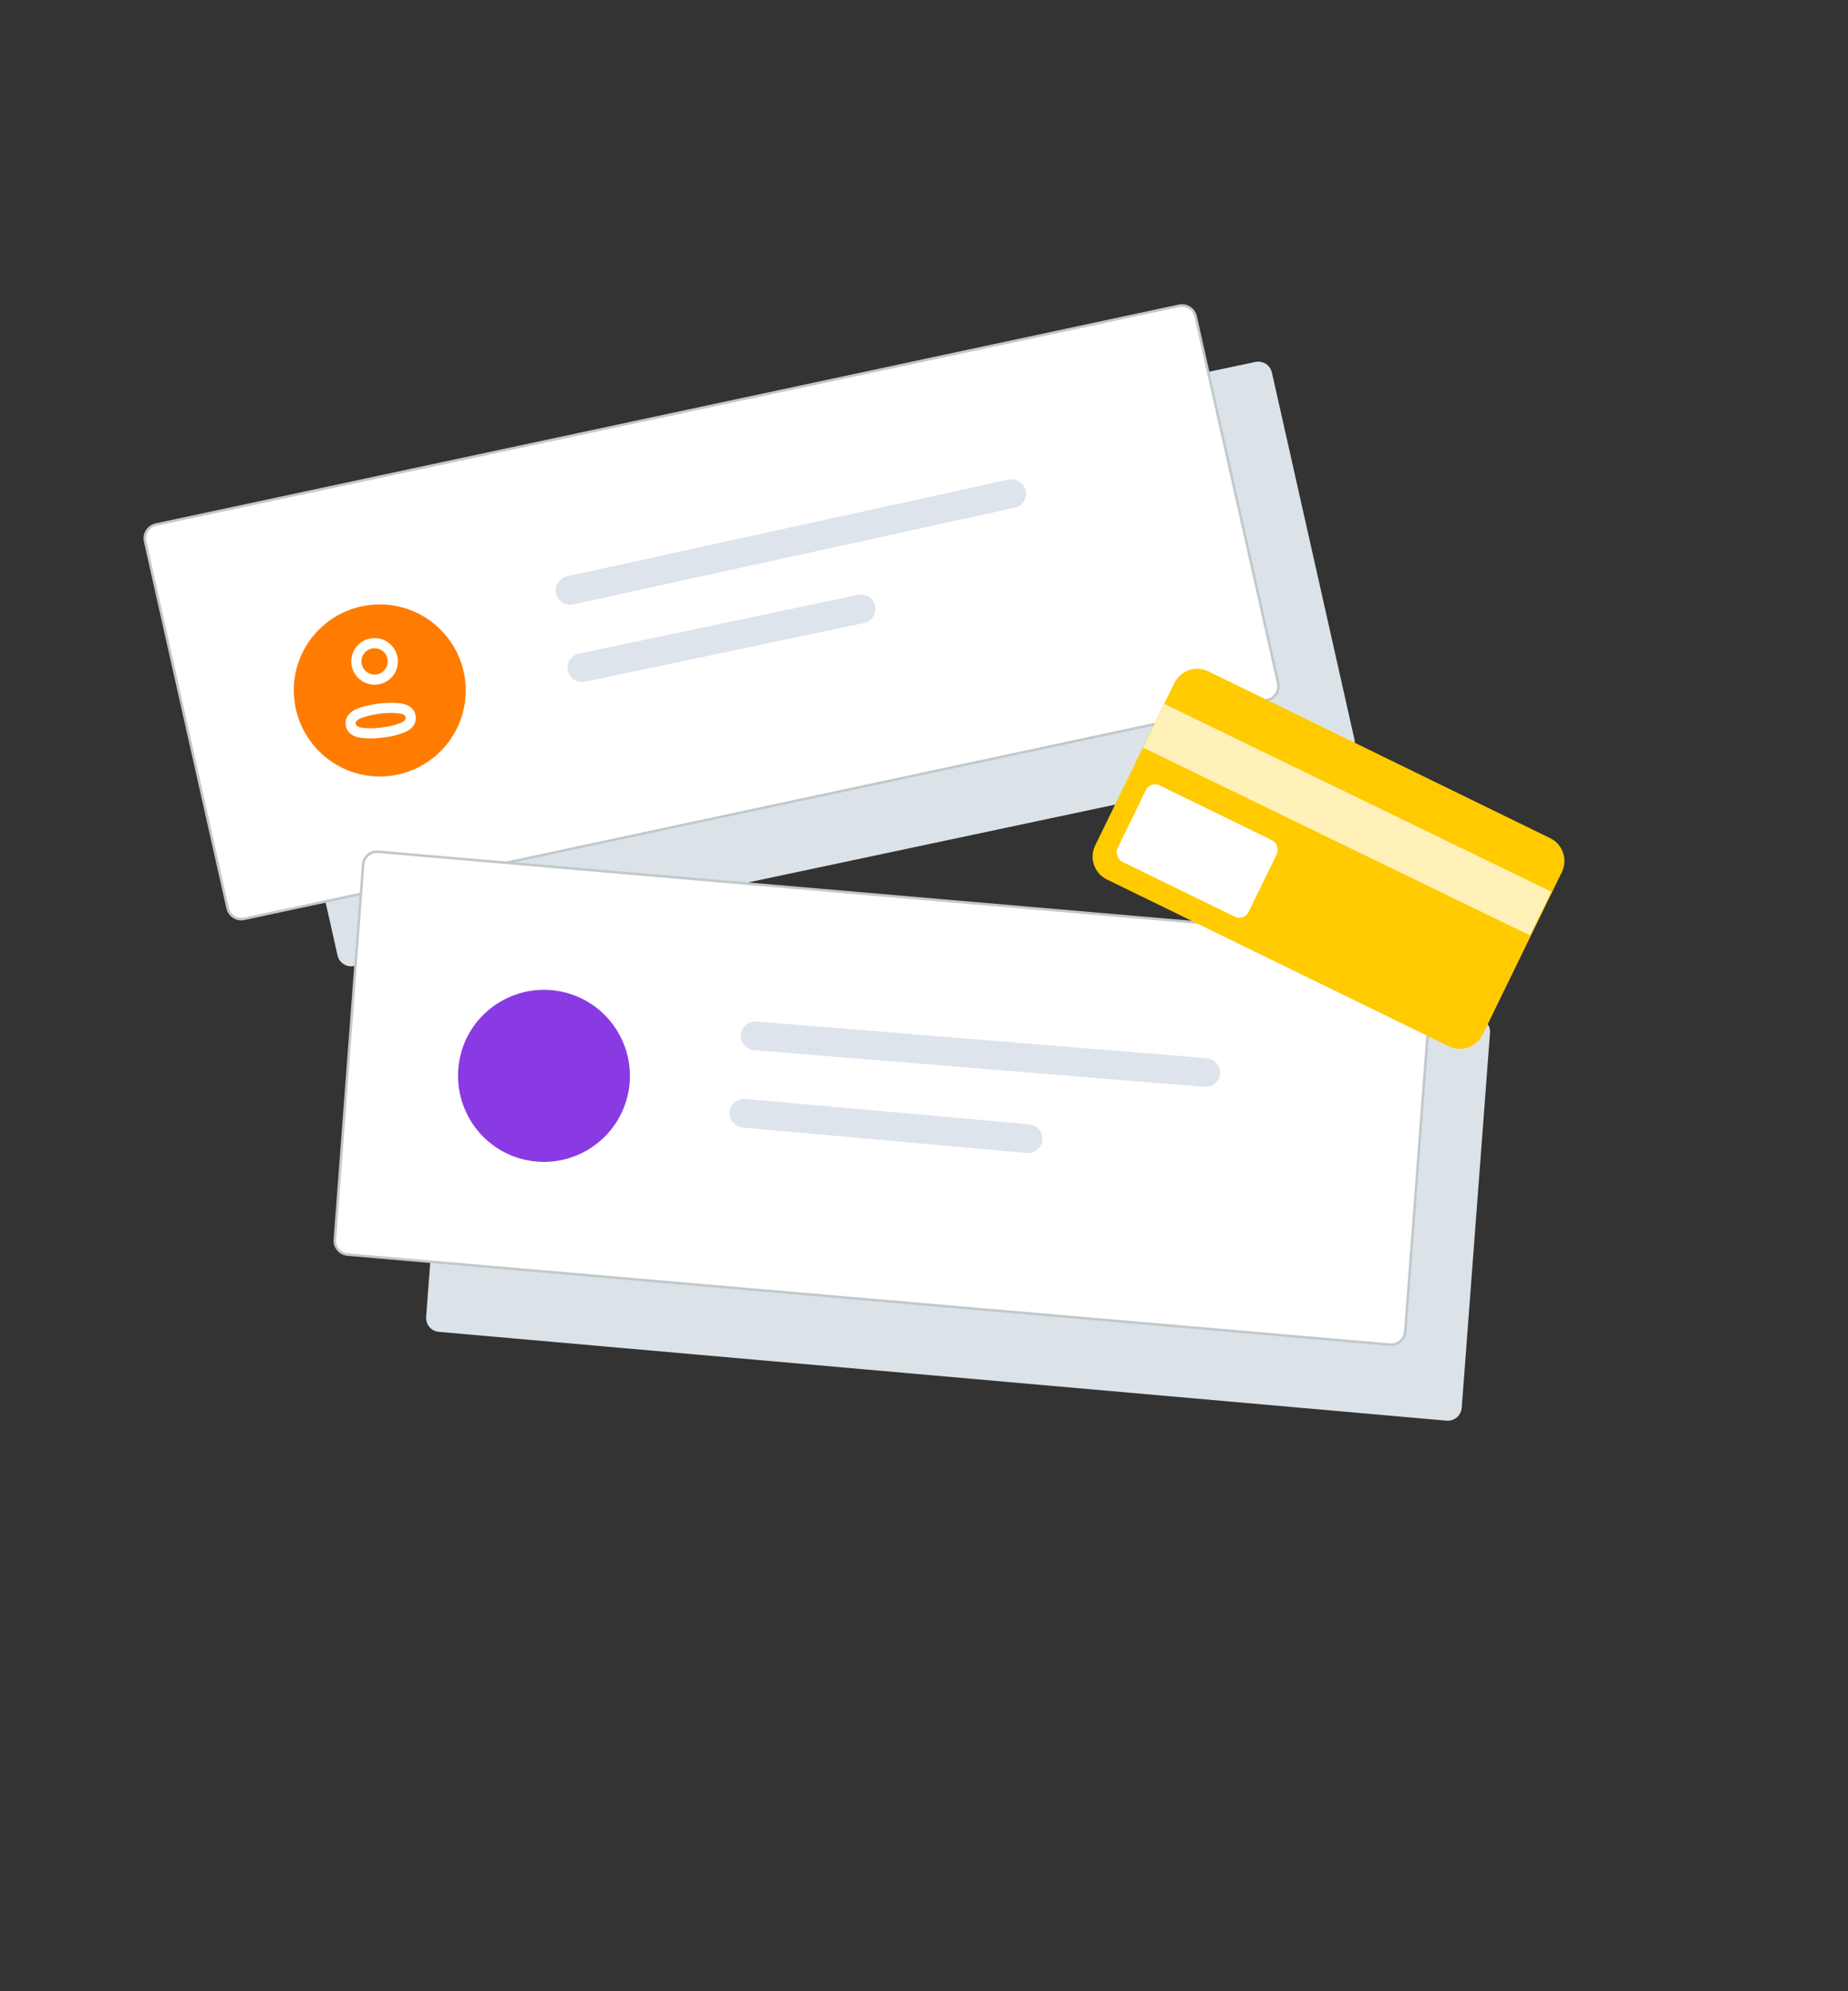 <?xml version="1.0" encoding="UTF-8"?>
<svg width="182px" height="196px" viewBox="0 0 182 196" version="1.1" xmlns="http://www.w3.org/2000/svg" xmlns:xlink="http://www.w3.org/1999/xlink">
    <rect x="0" y="0" width="182" height="196" fill="#333333" stroke="none"/>
    <title>5ADA7FFC-8B5D-49C2-88FB-115F719B8852</title>
    <g id="💻-Web-Pages" stroke="none" stroke-width="1" fill="none" fill-rule="evenodd">
        
        <g id="bg" transform="translate(74.089, 63.161) rotate(-20) translate(-74.089, -63.161) translate(11.089, 19.661)" fill-rule="nonzero">
            <path d="M119.196,60.992 L20.323,73.073 C19.56,73.185 18.865,72.647 18.764,71.884 L13.817,35.224 C13.716,34.461 14.243,33.766 15.006,33.665 L113.879,21.584 C114.641,21.483 115.337,22.01 115.438,22.773 L120.385,59.432 C120.486,60.195 119.959,60.902 119.196,60.992 Z" id="Path-Copy" fill="#DBE3E8" transform="translate(67.101, 47.329) rotate(15) translate(-67.101, -47.329) "></path>
            <path d="M114.01,52.781 L11.761,65.452 C10.998,65.564 10.303,65.026 10.202,64.263 L5.255,27.603 C5.154,26.841 5.681,26.145 6.444,26.044 L108.693,13.373 C109.455,13.272 110.151,13.8 110.252,14.562 L115.199,51.222 C115.3,51.985 114.773,52.692 114.01,52.781 Z" id="Path-Copy" stroke="#C1C9CC" stroke-width="0.25" fill="#FFFFFF" transform="translate(60.227, 39.414) rotate(15) translate(-60.227, -39.414) "></path>
            <path d="M74.401,41.869 L46.506,45.239 C45.742,45.328 45.023,44.789 44.911,44.025 C44.821,43.239 45.36,42.542 46.124,42.43 L74.019,39.061 C74.783,38.971 75.502,39.51 75.615,40.274 C75.727,41.038 75.165,41.757 74.401,41.869 Z" id="Path" fill="#DEE4EC" transform="translate(60.265, 42.15) rotate(15) translate(-60.265, -42.15) "></path>
            <path d="M92.198,34.14 L48.039,39.833 C47.275,39.923 46.556,39.384 46.444,38.62 C46.354,37.834 46.893,37.137 47.657,37.025 L91.816,31.332 C92.58,31.242 93.299,31.781 93.411,32.545 C93.523,33.309 92.962,34.028 92.198,34.14 Z" id="Path-Copy-2" fill="#DEE4EC" transform="translate(69.93, 35.583) rotate(15) translate(-69.93, -35.583) "></path>
        </g>
        <g id="picto" transform="translate(28.93, 59.494)">
            <path d="M8.468,16.937 C13.143,16.937 16.937,13.143 16.937,8.468 C16.937,3.794 13.143,-6.89215655e-15 8.468,-6.89215655e-15 C3.794,-6.89215655e-15 -5.11168278e-13,3.794 -5.11168278e-13,8.468 C0.034,13.143 3.794,16.937 8.468,16.937 Z" id="Path" fill="#FF7C00" fill-rule="nonzero"></path>
            <g id="icon/person" transform="translate(8.437, 8.303) rotate(-7) translate(-8.437, -8.303) translate(5.204, 3.776)" stroke="#FFFFFF" stroke-linecap="round" stroke-linejoin="round">
                <circle id="Ellipse_736" cx="3.089" cy="1.795" r="1.795"></circle>
                <path d="M4.7590341e-12,7.652 C-0,7.52 0.029,7.389 0.086,7.27 C0.266,6.911 0.773,6.72 1.194,6.634 C1.498,6.569 1.805,6.526 2.115,6.504 C2.688,6.454 3.265,6.454 3.838,6.504 C4.147,6.526 4.455,6.569 4.759,6.634 C5.179,6.72 5.687,6.893 5.866,7.27 C5.982,7.513 5.982,7.794 5.866,8.037 C5.687,8.414 5.179,8.587 4.759,8.67 C4.456,8.737 4.148,8.782 3.838,8.803 C3.371,8.842 2.903,8.849 2.435,8.824 C2.327,8.824 2.223,8.824 2.115,8.803 C1.806,8.782 1.5,8.737 1.198,8.67 C0.773,8.587 0.27,8.414 0.086,8.037 C0.029,7.916 -0,7.785 4.7590341e-12,7.652 Z" id="Path_33945"></path>
            </g>
        </g>
    </g>
    <g id="card" transform="translate(90.5, 112) rotate(17) translate(-90.5, -112) translate(16, 49)" fill-rule="nonzero">
        <g id="bg" transform="translate(74.089, 63.161) rotate(-20) translate(-74.089, -63.161) translate(11.089, 19.661)">
            <path d="M119.196,60.992 L20.323,73.073 C19.56,73.185 18.865,72.647 18.764,71.884 L13.817,35.224 C13.716,34.461 14.243,33.766 15.006,33.665 L113.879,21.584 C114.641,21.483 115.337,22.01 115.438,22.773 L120.385,59.432 C120.486,60.195 119.959,60.902 119.196,60.992 Z" id="Path-Copy" fill="#DBE3E8" transform="translate(67.101, 47.329) rotate(15) translate(-67.101, -47.329) "></path>
            <path d="M114.01,52.781 L11.761,65.452 C10.998,65.564 10.303,65.026 10.202,64.263 L5.255,27.603 C5.154,26.841 5.681,26.145 6.444,26.044 L108.693,13.373 C109.455,13.272 110.151,13.8 110.252,14.562 L115.199,51.222 C115.3,51.985 114.773,52.692 114.01,52.781 Z" id="Path-Copy" stroke="#C1C9CC" stroke-width="0.25" fill="#FFFFFF" transform="translate(60.227, 39.414) rotate(15) translate(-60.227, -39.414) "></path>
            <path d="M74.401,41.869 L46.506,45.239 C45.742,45.328 45.023,44.789 44.911,44.025 C44.821,43.239 45.36,42.542 46.124,42.43 L74.019,39.061 C74.783,38.971 75.502,39.51 75.615,40.274 C75.727,41.038 75.165,41.757 74.401,41.869 Z" id="Path" fill="#DEE4EC" transform="translate(60.265, 42.15) rotate(15) translate(-60.265, -42.15) "></path>
            <path d="M92.198,34.14 L48.039,39.833 C47.275,39.923 46.556,39.384 46.444,38.62 C46.354,37.834 46.893,37.137 47.657,37.025 L91.816,31.332 C92.58,31.242 93.299,31.781 93.411,32.545 C93.523,33.309 92.962,34.028 92.198,34.14 Z" id="Path-Copy-2" fill="#DEE4EC" transform="translate(69.93, 35.583) rotate(15) translate(-69.93, -35.583) "></path>
        </g>
        <g id="picto" transform="translate(28.93, 59.494)" fill="#893AE3">
            <path d="M8.468,16.937 C13.143,16.937 16.937,13.143 16.937,8.468 C16.937,3.794 13.143,-6.89215655e-15 8.468,-6.89215655e-15 C3.794,-6.89215655e-15 -5.11168278e-13,3.794 -5.11168278e-13,8.468 C0.034,13.143 3.794,16.937 8.468,16.937 Z" id="Path"></path>
        </g>
    </g>
    <g id="card" transform="translate(131, 87.509) rotate(26) translate(-131, -87.509) translate(108, 74.009)">
        <path d="M2.821,-3.73542467e-13 L40.279,-3.73542467e-13 C41.384,-3.73745373e-13 42.279,0.895 42.279,2 L42.279,19.792 C42.279,20.897 41.384,21.792 40.279,21.792 L2.821,21.792 C1.717,21.792 0.821,20.897 0.821,19.792 L0.821,2 C0.821,0.895 1.717,-3.73339561e-13 2.821,-3.73542467e-13 Z" id="Rectangle" stroke="#FFCB00" fill="#FFCB00"></path>
        <polygon id="Rectangle" fill="#FFF1B8" points="0.341 4.281 42.693 4.19 42.693 8.973 0.341 9.065"></polygon>
        <rect id="Rectangle" fill="#FFFFFF" x="2.416" y="11.693" width="14.351" height="8.371" rx="1"></rect>
    </g>
                    
</svg>
